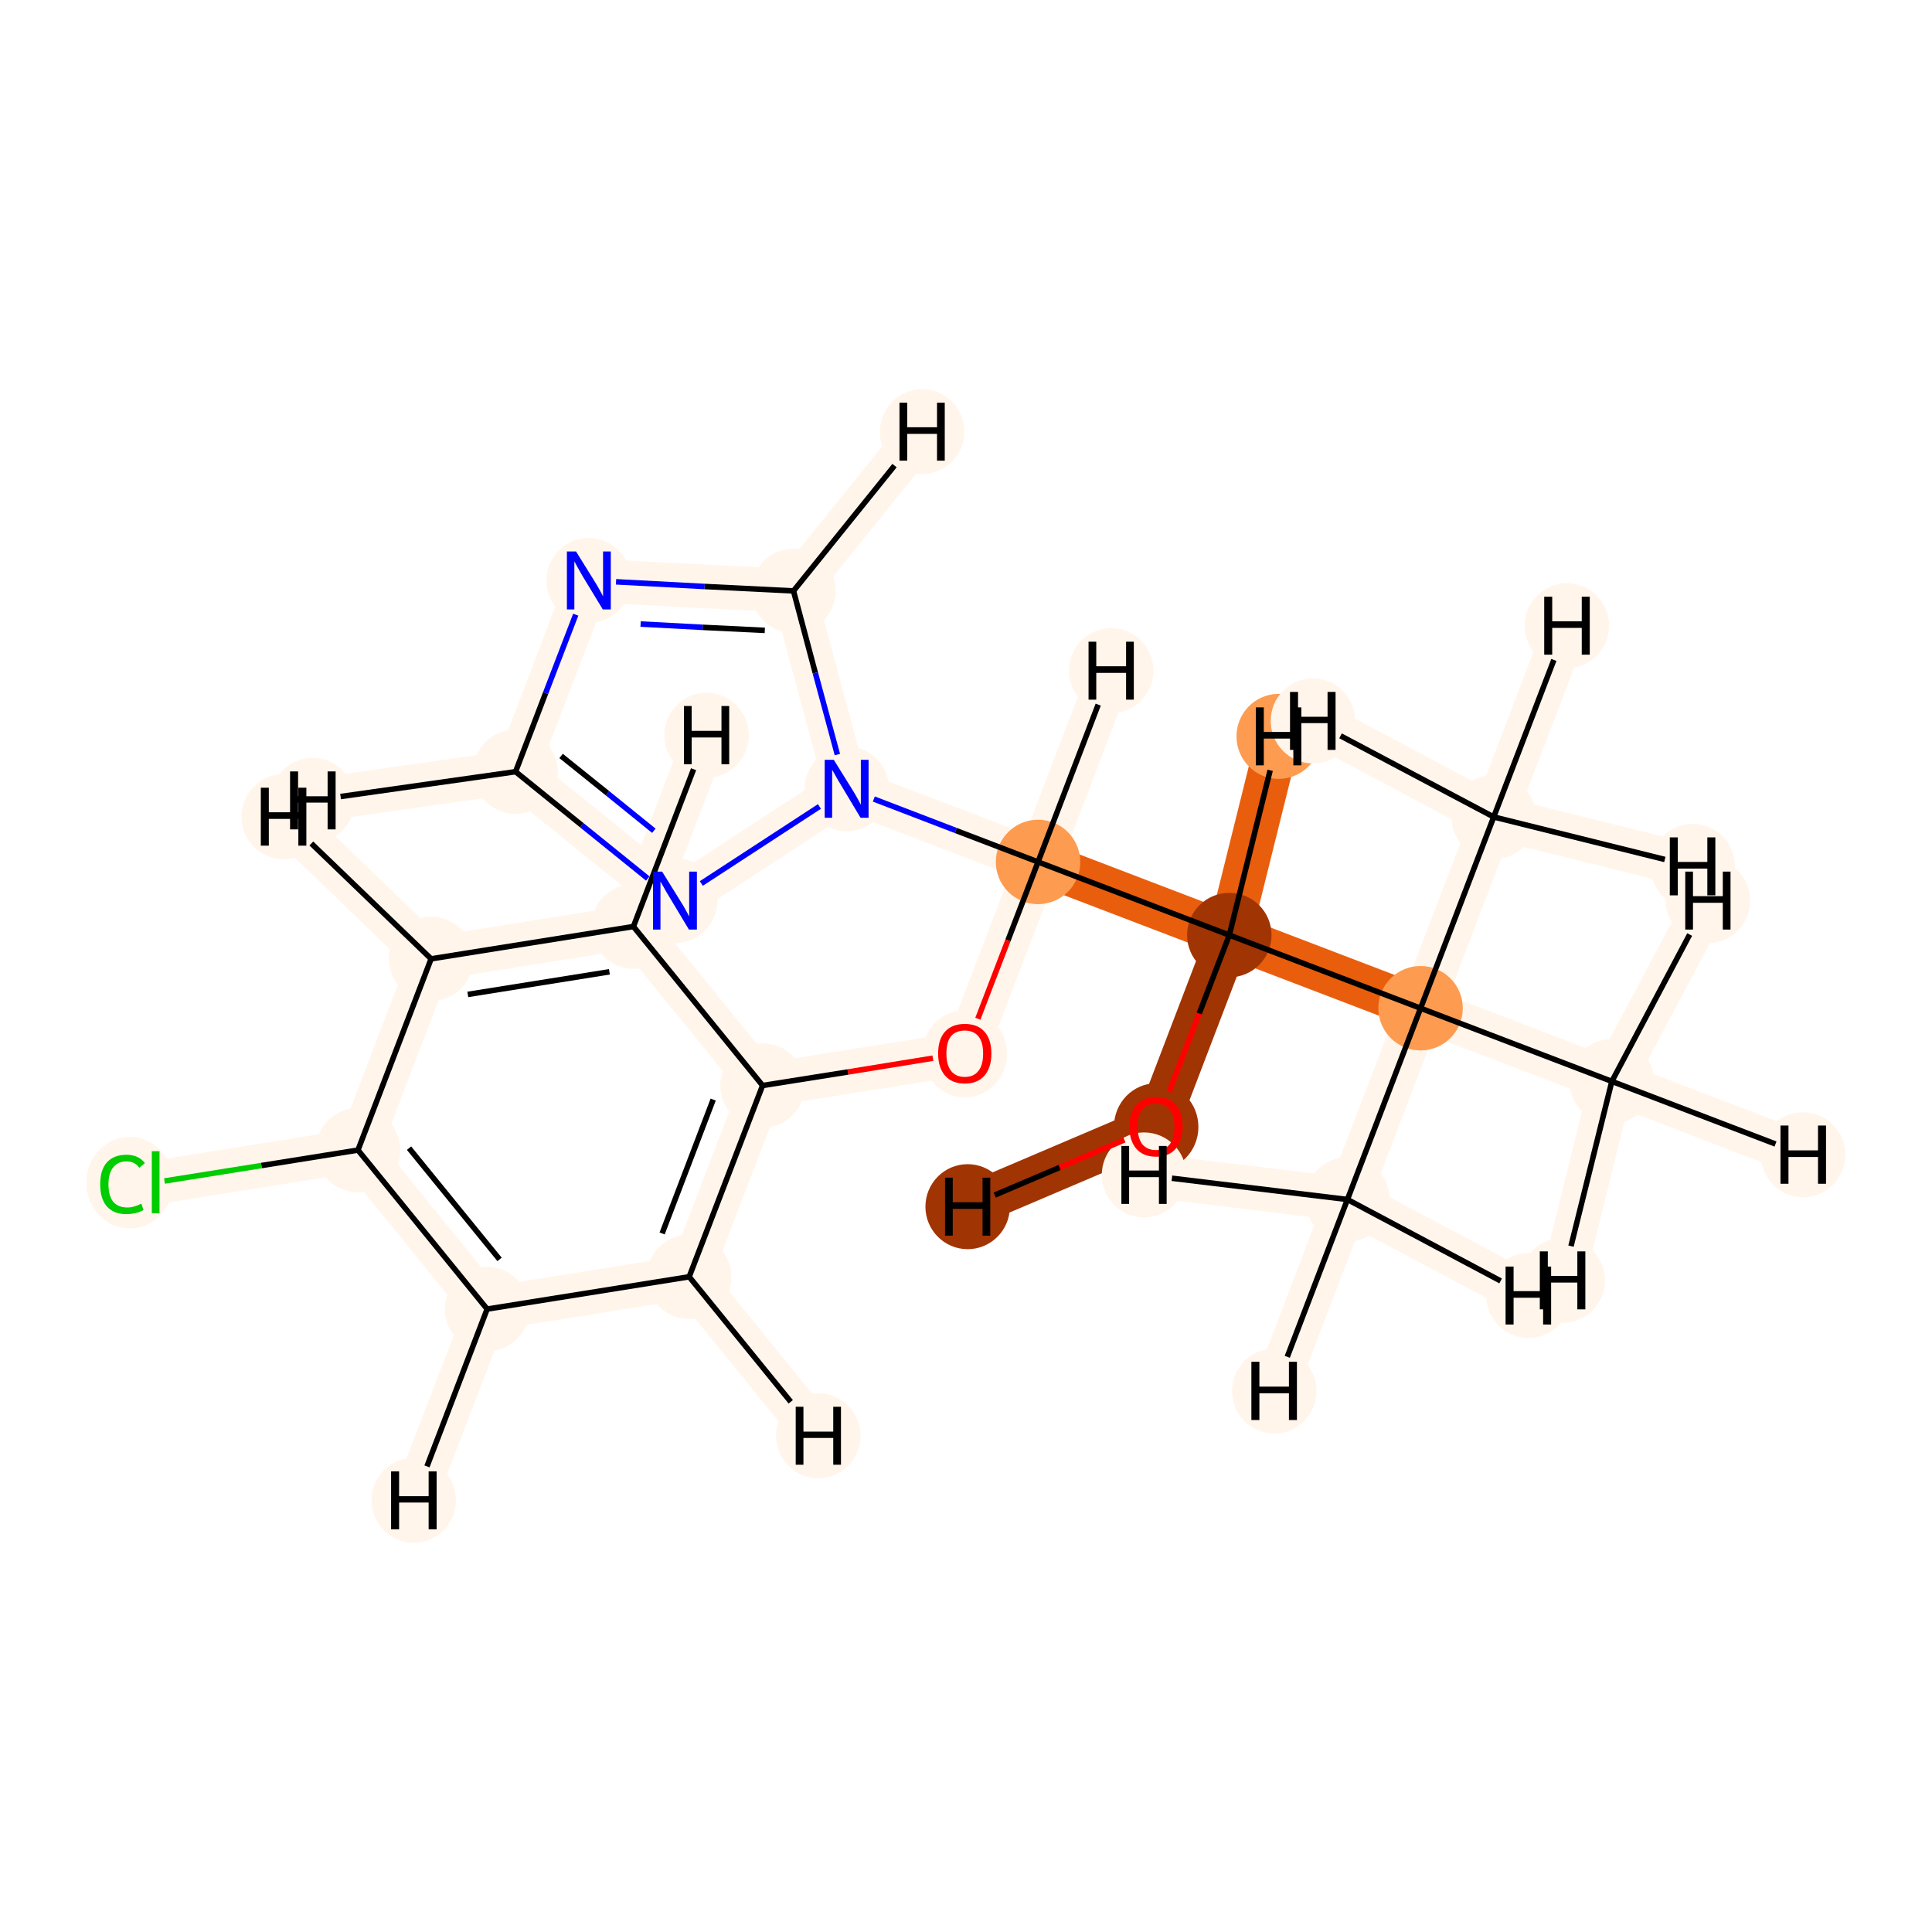 <?xml version='1.0' encoding='iso-8859-1'?>
<svg version='1.1' baseProfile='full'
              xmlns='http://www.w3.org/2000/svg'
                      xmlns:rdkit='http://www.rdkit.org/xml'
                      xmlns:xlink='http://www.w3.org/1999/xlink'
                  xml:space='preserve'
width='700px' height='700px' viewBox='0 0 700 700'>
<!-- END OF HEADER -->
<rect style='opacity:1.0;fill:#FFFFFF;stroke:none' width='700.0' height='700.0' x='0.0' y='0.0'> </rect>
<path d='M 418.9,408.1 L 445.4,338.8' style='fill:none;fill-rule:evenodd;stroke:#A13403;stroke-width:15.8px;stroke-linecap:butt;stroke-linejoin:miter;stroke-opacity:1' />
<path d='M 418.9,408.1 L 350.6,437.2' style='fill:none;fill-rule:evenodd;stroke:#A13403;stroke-width:15.8px;stroke-linecap:butt;stroke-linejoin:miter;stroke-opacity:1' />
<path d='M 445.4,338.8 L 514.7,365.3' style='fill:none;fill-rule:evenodd;stroke:#E95E0D;stroke-width:15.8px;stroke-linecap:butt;stroke-linejoin:miter;stroke-opacity:1' />
<path d='M 445.4,338.8 L 376.1,312.3' style='fill:none;fill-rule:evenodd;stroke:#E95E0D;stroke-width:15.8px;stroke-linecap:butt;stroke-linejoin:miter;stroke-opacity:1' />
<path d='M 445.4,338.8 L 463.3,266.8' style='fill:none;fill-rule:evenodd;stroke:#E95E0D;stroke-width:15.8px;stroke-linecap:butt;stroke-linejoin:miter;stroke-opacity:1' />
<path d='M 514.7,365.3 L 584.0,391.8' style='fill:none;fill-rule:evenodd;stroke:#FFF5EB;stroke-width:15.8px;stroke-linecap:butt;stroke-linejoin:miter;stroke-opacity:1' />
<path d='M 514.7,365.3 L 541.2,296.0' style='fill:none;fill-rule:evenodd;stroke:#FFF5EB;stroke-width:15.8px;stroke-linecap:butt;stroke-linejoin:miter;stroke-opacity:1' />
<path d='M 514.7,365.3 L 488.2,434.6' style='fill:none;fill-rule:evenodd;stroke:#FFF5EB;stroke-width:15.8px;stroke-linecap:butt;stroke-linejoin:miter;stroke-opacity:1' />
<path d='M 584.0,391.8 L 653.3,418.4' style='fill:none;fill-rule:evenodd;stroke:#FFF5EB;stroke-width:15.8px;stroke-linecap:butt;stroke-linejoin:miter;stroke-opacity:1' />
<path d='M 584.0,391.8 L 618.8,326.3' style='fill:none;fill-rule:evenodd;stroke:#FFF5EB;stroke-width:15.8px;stroke-linecap:butt;stroke-linejoin:miter;stroke-opacity:1' />
<path d='M 584.0,391.8 L 566.2,463.9' style='fill:none;fill-rule:evenodd;stroke:#FFF5EB;stroke-width:15.8px;stroke-linecap:butt;stroke-linejoin:miter;stroke-opacity:1' />
<path d='M 541.2,296.0 L 567.7,226.7' style='fill:none;fill-rule:evenodd;stroke:#FFF5EB;stroke-width:15.8px;stroke-linecap:butt;stroke-linejoin:miter;stroke-opacity:1' />
<path d='M 541.2,296.0 L 613.3,313.9' style='fill:none;fill-rule:evenodd;stroke:#FFF5EB;stroke-width:15.8px;stroke-linecap:butt;stroke-linejoin:miter;stroke-opacity:1' />
<path d='M 541.2,296.0 L 475.7,261.2' style='fill:none;fill-rule:evenodd;stroke:#FFF5EB;stroke-width:15.8px;stroke-linecap:butt;stroke-linejoin:miter;stroke-opacity:1' />
<path d='M 488.2,434.6 L 461.7,504.0' style='fill:none;fill-rule:evenodd;stroke:#FFF5EB;stroke-width:15.8px;stroke-linecap:butt;stroke-linejoin:miter;stroke-opacity:1' />
<path d='M 488.2,434.6 L 553.8,469.4' style='fill:none;fill-rule:evenodd;stroke:#FFF5EB;stroke-width:15.8px;stroke-linecap:butt;stroke-linejoin:miter;stroke-opacity:1' />
<path d='M 488.2,434.6 L 414.5,425.7' style='fill:none;fill-rule:evenodd;stroke:#FFF5EB;stroke-width:15.8px;stroke-linecap:butt;stroke-linejoin:miter;stroke-opacity:1' />
<path d='M 376.1,312.3 L 306.8,285.8' style='fill:none;fill-rule:evenodd;stroke:#FFF5EB;stroke-width:15.8px;stroke-linecap:butt;stroke-linejoin:miter;stroke-opacity:1' />
<path d='M 376.1,312.3 L 349.6,381.6' style='fill:none;fill-rule:evenodd;stroke:#FFF5EB;stroke-width:15.8px;stroke-linecap:butt;stroke-linejoin:miter;stroke-opacity:1' />
<path d='M 376.1,312.3 L 402.6,243.0' style='fill:none;fill-rule:evenodd;stroke:#FFF5EB;stroke-width:15.8px;stroke-linecap:butt;stroke-linejoin:miter;stroke-opacity:1' />
<path d='M 306.8,285.8 L 244.6,326.3' style='fill:none;fill-rule:evenodd;stroke:#FFF5EB;stroke-width:15.8px;stroke-linecap:butt;stroke-linejoin:miter;stroke-opacity:1' />
<path d='M 306.8,285.8 L 287.5,214.1' style='fill:none;fill-rule:evenodd;stroke:#FFF5EB;stroke-width:15.8px;stroke-linecap:butt;stroke-linejoin:miter;stroke-opacity:1' />
<path d='M 244.6,326.3 L 186.8,279.6' style='fill:none;fill-rule:evenodd;stroke:#FFF5EB;stroke-width:15.8px;stroke-linecap:butt;stroke-linejoin:miter;stroke-opacity:1' />
<path d='M 186.8,279.6 L 213.3,210.3' style='fill:none;fill-rule:evenodd;stroke:#FFF5EB;stroke-width:15.8px;stroke-linecap:butt;stroke-linejoin:miter;stroke-opacity:1' />
<path d='M 186.8,279.6 L 113.3,290.0' style='fill:none;fill-rule:evenodd;stroke:#FFF5EB;stroke-width:15.8px;stroke-linecap:butt;stroke-linejoin:miter;stroke-opacity:1' />
<path d='M 213.3,210.3 L 287.5,214.1' style='fill:none;fill-rule:evenodd;stroke:#FFF5EB;stroke-width:15.8px;stroke-linecap:butt;stroke-linejoin:miter;stroke-opacity:1' />
<path d='M 287.5,214.1 L 334.1,156.4' style='fill:none;fill-rule:evenodd;stroke:#FFF5EB;stroke-width:15.8px;stroke-linecap:butt;stroke-linejoin:miter;stroke-opacity:1' />
<path d='M 349.6,381.6 L 276.3,393.3' style='fill:none;fill-rule:evenodd;stroke:#FFF5EB;stroke-width:15.8px;stroke-linecap:butt;stroke-linejoin:miter;stroke-opacity:1' />
<path d='M 276.3,393.3 L 249.7,462.6' style='fill:none;fill-rule:evenodd;stroke:#FFF5EB;stroke-width:15.8px;stroke-linecap:butt;stroke-linejoin:miter;stroke-opacity:1' />
<path d='M 276.3,393.3 L 229.5,335.7' style='fill:none;fill-rule:evenodd;stroke:#FFF5EB;stroke-width:15.8px;stroke-linecap:butt;stroke-linejoin:miter;stroke-opacity:1' />
<path d='M 249.7,462.6 L 176.5,474.3' style='fill:none;fill-rule:evenodd;stroke:#FFF5EB;stroke-width:15.8px;stroke-linecap:butt;stroke-linejoin:miter;stroke-opacity:1' />
<path d='M 249.7,462.6 L 296.5,520.2' style='fill:none;fill-rule:evenodd;stroke:#FFF5EB;stroke-width:15.8px;stroke-linecap:butt;stroke-linejoin:miter;stroke-opacity:1' />
<path d='M 176.5,474.3 L 129.7,416.7' style='fill:none;fill-rule:evenodd;stroke:#FFF5EB;stroke-width:15.8px;stroke-linecap:butt;stroke-linejoin:miter;stroke-opacity:1' />
<path d='M 176.5,474.3 L 149.9,543.6' style='fill:none;fill-rule:evenodd;stroke:#FFF5EB;stroke-width:15.8px;stroke-linecap:butt;stroke-linejoin:miter;stroke-opacity:1' />
<path d='M 129.7,416.7 L 156.2,347.4' style='fill:none;fill-rule:evenodd;stroke:#FFF5EB;stroke-width:15.8px;stroke-linecap:butt;stroke-linejoin:miter;stroke-opacity:1' />
<path d='M 129.7,416.7 L 56.4,428.4' style='fill:none;fill-rule:evenodd;stroke:#FFF5EB;stroke-width:15.8px;stroke-linecap:butt;stroke-linejoin:miter;stroke-opacity:1' />
<path d='M 156.2,347.4 L 229.5,335.7' style='fill:none;fill-rule:evenodd;stroke:#FFF5EB;stroke-width:15.8px;stroke-linecap:butt;stroke-linejoin:miter;stroke-opacity:1' />
<path d='M 156.2,347.4 L 102.8,295.9' style='fill:none;fill-rule:evenodd;stroke:#FFF5EB;stroke-width:15.8px;stroke-linecap:butt;stroke-linejoin:miter;stroke-opacity:1' />
<path d='M 229.5,335.7 L 256.0,266.4' style='fill:none;fill-rule:evenodd;stroke:#FFF5EB;stroke-width:15.8px;stroke-linecap:butt;stroke-linejoin:miter;stroke-opacity:1' />
<ellipse cx='418.9' cy='408.3' rx='14.8' ry='15.3'  style='fill:#A13403;fill-rule:evenodd;stroke:#A13403;stroke-width:1.0px;stroke-linecap:butt;stroke-linejoin:miter;stroke-opacity:1' />
<ellipse cx='445.4' cy='338.8' rx='14.8' ry='14.8'  style='fill:#A13403;fill-rule:evenodd;stroke:#A13403;stroke-width:1.0px;stroke-linecap:butt;stroke-linejoin:miter;stroke-opacity:1' />
<ellipse cx='514.7' cy='365.3' rx='14.8' ry='14.8'  style='fill:#FD9C51;fill-rule:evenodd;stroke:#FD9C51;stroke-width:1.0px;stroke-linecap:butt;stroke-linejoin:miter;stroke-opacity:1' />
<ellipse cx='584.0' cy='391.8' rx='14.8' ry='14.8'  style='fill:#FFF5EB;fill-rule:evenodd;stroke:#FFF5EB;stroke-width:1.0px;stroke-linecap:butt;stroke-linejoin:miter;stroke-opacity:1' />
<ellipse cx='541.2' cy='296.0' rx='14.8' ry='14.8'  style='fill:#FFF5EB;fill-rule:evenodd;stroke:#FFF5EB;stroke-width:1.0px;stroke-linecap:butt;stroke-linejoin:miter;stroke-opacity:1' />
<ellipse cx='488.2' cy='434.6' rx='14.8' ry='14.8'  style='fill:#FFF5EB;fill-rule:evenodd;stroke:#FFF5EB;stroke-width:1.0px;stroke-linecap:butt;stroke-linejoin:miter;stroke-opacity:1' />
<ellipse cx='376.1' cy='312.3' rx='14.8' ry='14.8'  style='fill:#FD9C51;fill-rule:evenodd;stroke:#FD9C51;stroke-width:1.0px;stroke-linecap:butt;stroke-linejoin:miter;stroke-opacity:1' />
<ellipse cx='306.8' cy='285.8' rx='14.8' ry='14.9'  style='fill:#FFF5EB;fill-rule:evenodd;stroke:#FFF5EB;stroke-width:1.0px;stroke-linecap:butt;stroke-linejoin:miter;stroke-opacity:1' />
<ellipse cx='244.6' cy='326.3' rx='14.8' ry='14.9'  style='fill:#FFF5EB;fill-rule:evenodd;stroke:#FFF5EB;stroke-width:1.0px;stroke-linecap:butt;stroke-linejoin:miter;stroke-opacity:1' />
<ellipse cx='186.8' cy='279.6' rx='14.8' ry='14.8'  style='fill:#FFF5EB;fill-rule:evenodd;stroke:#FFF5EB;stroke-width:1.0px;stroke-linecap:butt;stroke-linejoin:miter;stroke-opacity:1' />
<ellipse cx='213.3' cy='210.3' rx='14.8' ry='14.9'  style='fill:#FFF5EB;fill-rule:evenodd;stroke:#FFF5EB;stroke-width:1.0px;stroke-linecap:butt;stroke-linejoin:miter;stroke-opacity:1' />
<ellipse cx='287.5' cy='214.1' rx='14.8' ry='14.8'  style='fill:#FFF5EB;fill-rule:evenodd;stroke:#FFF5EB;stroke-width:1.0px;stroke-linecap:butt;stroke-linejoin:miter;stroke-opacity:1' />
<ellipse cx='349.6' cy='381.8' rx='14.8' ry='15.3'  style='fill:#FFF5EB;fill-rule:evenodd;stroke:#FFF5EB;stroke-width:1.0px;stroke-linecap:butt;stroke-linejoin:miter;stroke-opacity:1' />
<ellipse cx='276.3' cy='393.3' rx='14.8' ry='14.8'  style='fill:#FFF5EB;fill-rule:evenodd;stroke:#FFF5EB;stroke-width:1.0px;stroke-linecap:butt;stroke-linejoin:miter;stroke-opacity:1' />
<ellipse cx='249.7' cy='462.6' rx='14.8' ry='14.8'  style='fill:#FFF5EB;fill-rule:evenodd;stroke:#FFF5EB;stroke-width:1.0px;stroke-linecap:butt;stroke-linejoin:miter;stroke-opacity:1' />
<ellipse cx='176.5' cy='474.3' rx='14.8' ry='14.8'  style='fill:#FFF5EB;fill-rule:evenodd;stroke:#FFF5EB;stroke-width:1.0px;stroke-linecap:butt;stroke-linejoin:miter;stroke-opacity:1' />
<ellipse cx='129.7' cy='416.7' rx='14.8' ry='14.8'  style='fill:#FFF5EB;fill-rule:evenodd;stroke:#FFF5EB;stroke-width:1.0px;stroke-linecap:butt;stroke-linejoin:miter;stroke-opacity:1' />
<ellipse cx='156.2' cy='347.4' rx='14.8' ry='14.8'  style='fill:#FFF5EB;fill-rule:evenodd;stroke:#FFF5EB;stroke-width:1.0px;stroke-linecap:butt;stroke-linejoin:miter;stroke-opacity:1' />
<ellipse cx='229.5' cy='335.7' rx='14.8' ry='14.8'  style='fill:#FFF5EB;fill-rule:evenodd;stroke:#FFF5EB;stroke-width:1.0px;stroke-linecap:butt;stroke-linejoin:miter;stroke-opacity:1' />
<ellipse cx='47.0' cy='428.5' rx='15.2' ry='16.1'  style='fill:#FFF5EB;fill-rule:evenodd;stroke:#FFF5EB;stroke-width:1.0px;stroke-linecap:butt;stroke-linejoin:miter;stroke-opacity:1' />
<ellipse cx='350.6' cy='437.2' rx='14.8' ry='14.9'  style='fill:#A13403;fill-rule:evenodd;stroke:#A13403;stroke-width:1.0px;stroke-linecap:butt;stroke-linejoin:miter;stroke-opacity:1' />
<ellipse cx='463.3' cy='266.8' rx='14.8' ry='14.9'  style='fill:#FD9C51;fill-rule:evenodd;stroke:#FD9C51;stroke-width:1.0px;stroke-linecap:butt;stroke-linejoin:miter;stroke-opacity:1' />
<ellipse cx='653.3' cy='418.4' rx='14.8' ry='14.9'  style='fill:#FFF5EB;fill-rule:evenodd;stroke:#FFF5EB;stroke-width:1.0px;stroke-linecap:butt;stroke-linejoin:miter;stroke-opacity:1' />
<ellipse cx='618.8' cy='326.3' rx='14.8' ry='14.9'  style='fill:#FFF5EB;fill-rule:evenodd;stroke:#FFF5EB;stroke-width:1.0px;stroke-linecap:butt;stroke-linejoin:miter;stroke-opacity:1' />
<ellipse cx='566.2' cy='463.9' rx='14.8' ry='14.9'  style='fill:#FFF5EB;fill-rule:evenodd;stroke:#FFF5EB;stroke-width:1.0px;stroke-linecap:butt;stroke-linejoin:miter;stroke-opacity:1' />
<ellipse cx='567.7' cy='226.7' rx='14.8' ry='14.9'  style='fill:#FFF5EB;fill-rule:evenodd;stroke:#FFF5EB;stroke-width:1.0px;stroke-linecap:butt;stroke-linejoin:miter;stroke-opacity:1' />
<ellipse cx='613.3' cy='313.9' rx='14.8' ry='14.9'  style='fill:#FFF5EB;fill-rule:evenodd;stroke:#FFF5EB;stroke-width:1.0px;stroke-linecap:butt;stroke-linejoin:miter;stroke-opacity:1' />
<ellipse cx='475.7' cy='261.2' rx='14.8' ry='14.9'  style='fill:#FFF5EB;fill-rule:evenodd;stroke:#FFF5EB;stroke-width:1.0px;stroke-linecap:butt;stroke-linejoin:miter;stroke-opacity:1' />
<ellipse cx='461.7' cy='504.0' rx='14.8' ry='14.9'  style='fill:#FFF5EB;fill-rule:evenodd;stroke:#FFF5EB;stroke-width:1.0px;stroke-linecap:butt;stroke-linejoin:miter;stroke-opacity:1' />
<ellipse cx='553.8' cy='469.4' rx='14.8' ry='14.9'  style='fill:#FFF5EB;fill-rule:evenodd;stroke:#FFF5EB;stroke-width:1.0px;stroke-linecap:butt;stroke-linejoin:miter;stroke-opacity:1' />
<ellipse cx='414.5' cy='425.7' rx='14.8' ry='14.9'  style='fill:#FFF5EB;fill-rule:evenodd;stroke:#FFF5EB;stroke-width:1.0px;stroke-linecap:butt;stroke-linejoin:miter;stroke-opacity:1' />
<ellipse cx='402.6' cy='243.0' rx='14.8' ry='14.9'  style='fill:#FFF5EB;fill-rule:evenodd;stroke:#FFF5EB;stroke-width:1.0px;stroke-linecap:butt;stroke-linejoin:miter;stroke-opacity:1' />
<ellipse cx='113.3' cy='290.0' rx='14.8' ry='14.9'  style='fill:#FFF5EB;fill-rule:evenodd;stroke:#FFF5EB;stroke-width:1.0px;stroke-linecap:butt;stroke-linejoin:miter;stroke-opacity:1' />
<ellipse cx='334.1' cy='156.4' rx='14.8' ry='14.9'  style='fill:#FFF5EB;fill-rule:evenodd;stroke:#FFF5EB;stroke-width:1.0px;stroke-linecap:butt;stroke-linejoin:miter;stroke-opacity:1' />
<ellipse cx='296.5' cy='520.2' rx='14.8' ry='14.9'  style='fill:#FFF5EB;fill-rule:evenodd;stroke:#FFF5EB;stroke-width:1.0px;stroke-linecap:butt;stroke-linejoin:miter;stroke-opacity:1' />
<ellipse cx='149.9' cy='543.6' rx='14.8' ry='14.9'  style='fill:#FFF5EB;fill-rule:evenodd;stroke:#FFF5EB;stroke-width:1.0px;stroke-linecap:butt;stroke-linejoin:miter;stroke-opacity:1' />
<ellipse cx='102.8' cy='295.9' rx='14.8' ry='14.9'  style='fill:#FFF5EB;fill-rule:evenodd;stroke:#FFF5EB;stroke-width:1.0px;stroke-linecap:butt;stroke-linejoin:miter;stroke-opacity:1' />
<ellipse cx='256.0' cy='266.4' rx='14.8' ry='14.9'  style='fill:#FFF5EB;fill-rule:evenodd;stroke:#FFF5EB;stroke-width:1.0px;stroke-linecap:butt;stroke-linejoin:miter;stroke-opacity:1' />
<path class='bond-0 atom-0 atom-1' d='M 423.6,395.6 L 434.5,367.2' style='fill:none;fill-rule:evenodd;stroke:#FF0000;stroke-width:2.0px;stroke-linecap:butt;stroke-linejoin:miter;stroke-opacity:1' />
<path class='bond-0 atom-0 atom-1' d='M 434.5,367.2 L 445.4,338.8' style='fill:none;fill-rule:evenodd;stroke:#000000;stroke-width:2.0px;stroke-linecap:butt;stroke-linejoin:miter;stroke-opacity:1' />
<path class='bond-21 atom-0 atom-20' d='M 407.4,413.0 L 383.9,423.0' style='fill:none;fill-rule:evenodd;stroke:#FF0000;stroke-width:2.0px;stroke-linecap:butt;stroke-linejoin:miter;stroke-opacity:1' />
<path class='bond-21 atom-0 atom-20' d='M 383.9,423.0 L 360.4,433.0' style='fill:none;fill-rule:evenodd;stroke:#000000;stroke-width:2.0px;stroke-linecap:butt;stroke-linejoin:miter;stroke-opacity:1' />
<path class='bond-1 atom-1 atom-2' d='M 445.4,338.8 L 514.7,365.3' style='fill:none;fill-rule:evenodd;stroke:#000000;stroke-width:2.0px;stroke-linecap:butt;stroke-linejoin:miter;stroke-opacity:1' />
<path class='bond-5 atom-1 atom-6' d='M 445.4,338.8 L 376.1,312.3' style='fill:none;fill-rule:evenodd;stroke:#000000;stroke-width:2.0px;stroke-linecap:butt;stroke-linejoin:miter;stroke-opacity:1' />
<path class='bond-22 atom-1 atom-21' d='M 445.4,338.8 L 460.2,279.1' style='fill:none;fill-rule:evenodd;stroke:#000000;stroke-width:2.0px;stroke-linecap:butt;stroke-linejoin:miter;stroke-opacity:1' />
<path class='bond-2 atom-2 atom-3' d='M 514.7,365.3 L 584.0,391.8' style='fill:none;fill-rule:evenodd;stroke:#000000;stroke-width:2.0px;stroke-linecap:butt;stroke-linejoin:miter;stroke-opacity:1' />
<path class='bond-3 atom-2 atom-4' d='M 514.7,365.3 L 541.2,296.0' style='fill:none;fill-rule:evenodd;stroke:#000000;stroke-width:2.0px;stroke-linecap:butt;stroke-linejoin:miter;stroke-opacity:1' />
<path class='bond-4 atom-2 atom-5' d='M 514.7,365.3 L 488.2,434.6' style='fill:none;fill-rule:evenodd;stroke:#000000;stroke-width:2.0px;stroke-linecap:butt;stroke-linejoin:miter;stroke-opacity:1' />
<path class='bond-23 atom-3 atom-22' d='M 584.0,391.8 L 643.3,414.5' style='fill:none;fill-rule:evenodd;stroke:#000000;stroke-width:2.0px;stroke-linecap:butt;stroke-linejoin:miter;stroke-opacity:1' />
<path class='bond-24 atom-3 atom-23' d='M 584.0,391.8 L 612.2,338.6' style='fill:none;fill-rule:evenodd;stroke:#000000;stroke-width:2.0px;stroke-linecap:butt;stroke-linejoin:miter;stroke-opacity:1' />
<path class='bond-25 atom-3 atom-24' d='M 584.0,391.8 L 569.2,451.5' style='fill:none;fill-rule:evenodd;stroke:#000000;stroke-width:2.0px;stroke-linecap:butt;stroke-linejoin:miter;stroke-opacity:1' />
<path class='bond-26 atom-4 atom-25' d='M 541.2,296.0 L 563.0,239.1' style='fill:none;fill-rule:evenodd;stroke:#000000;stroke-width:2.0px;stroke-linecap:butt;stroke-linejoin:miter;stroke-opacity:1' />
<path class='bond-27 atom-4 atom-26' d='M 541.2,296.0 L 603.2,311.4' style='fill:none;fill-rule:evenodd;stroke:#000000;stroke-width:2.0px;stroke-linecap:butt;stroke-linejoin:miter;stroke-opacity:1' />
<path class='bond-28 atom-4 atom-27' d='M 541.2,296.0 L 485.7,266.6' style='fill:none;fill-rule:evenodd;stroke:#000000;stroke-width:2.0px;stroke-linecap:butt;stroke-linejoin:miter;stroke-opacity:1' />
<path class='bond-29 atom-5 atom-28' d='M 488.2,434.6 L 466.4,491.6' style='fill:none;fill-rule:evenodd;stroke:#000000;stroke-width:2.0px;stroke-linecap:butt;stroke-linejoin:miter;stroke-opacity:1' />
<path class='bond-30 atom-5 atom-29' d='M 488.2,434.6 L 543.7,464.1' style='fill:none;fill-rule:evenodd;stroke:#000000;stroke-width:2.0px;stroke-linecap:butt;stroke-linejoin:miter;stroke-opacity:1' />
<path class='bond-31 atom-5 atom-30' d='M 488.2,434.6 L 424.6,426.9' style='fill:none;fill-rule:evenodd;stroke:#000000;stroke-width:2.0px;stroke-linecap:butt;stroke-linejoin:miter;stroke-opacity:1' />
<path class='bond-6 atom-6 atom-7' d='M 376.1,312.3 L 346.3,300.9' style='fill:none;fill-rule:evenodd;stroke:#000000;stroke-width:2.0px;stroke-linecap:butt;stroke-linejoin:miter;stroke-opacity:1' />
<path class='bond-6 atom-6 atom-7' d='M 346.3,300.9 L 316.6,289.5' style='fill:none;fill-rule:evenodd;stroke:#0000FF;stroke-width:2.0px;stroke-linecap:butt;stroke-linejoin:miter;stroke-opacity:1' />
<path class='bond-11 atom-6 atom-12' d='M 376.1,312.3 L 365.2,340.7' style='fill:none;fill-rule:evenodd;stroke:#000000;stroke-width:2.0px;stroke-linecap:butt;stroke-linejoin:miter;stroke-opacity:1' />
<path class='bond-11 atom-6 atom-12' d='M 365.2,340.7 L 354.3,369.1' style='fill:none;fill-rule:evenodd;stroke:#FF0000;stroke-width:2.0px;stroke-linecap:butt;stroke-linejoin:miter;stroke-opacity:1' />
<path class='bond-32 atom-6 atom-31' d='M 376.1,312.3 L 397.9,255.3' style='fill:none;fill-rule:evenodd;stroke:#000000;stroke-width:2.0px;stroke-linecap:butt;stroke-linejoin:miter;stroke-opacity:1' />
<path class='bond-7 atom-7 atom-8' d='M 296.9,292.2 L 254.1,320.1' style='fill:none;fill-rule:evenodd;stroke:#0000FF;stroke-width:2.0px;stroke-linecap:butt;stroke-linejoin:miter;stroke-opacity:1' />
<path class='bond-19 atom-11 atom-7' d='M 287.5,214.1 L 295.4,243.8' style='fill:none;fill-rule:evenodd;stroke:#000000;stroke-width:2.0px;stroke-linecap:butt;stroke-linejoin:miter;stroke-opacity:1' />
<path class='bond-19 atom-11 atom-7' d='M 295.4,243.8 L 303.4,273.4' style='fill:none;fill-rule:evenodd;stroke:#0000FF;stroke-width:2.0px;stroke-linecap:butt;stroke-linejoin:miter;stroke-opacity:1' />
<path class='bond-8 atom-8 atom-9' d='M 234.7,318.3 L 210.8,299.0' style='fill:none;fill-rule:evenodd;stroke:#0000FF;stroke-width:2.0px;stroke-linecap:butt;stroke-linejoin:miter;stroke-opacity:1' />
<path class='bond-8 atom-8 atom-9' d='M 210.8,299.0 L 186.8,279.6' style='fill:none;fill-rule:evenodd;stroke:#000000;stroke-width:2.0px;stroke-linecap:butt;stroke-linejoin:miter;stroke-opacity:1' />
<path class='bond-8 atom-8 atom-9' d='M 236.9,301.0 L 220.1,287.4' style='fill:none;fill-rule:evenodd;stroke:#0000FF;stroke-width:2.0px;stroke-linecap:butt;stroke-linejoin:miter;stroke-opacity:1' />
<path class='bond-8 atom-8 atom-9' d='M 220.1,287.4 L 203.3,273.9' style='fill:none;fill-rule:evenodd;stroke:#000000;stroke-width:2.0px;stroke-linecap:butt;stroke-linejoin:miter;stroke-opacity:1' />
<path class='bond-9 atom-9 atom-10' d='M 186.8,279.6 L 197.7,251.1' style='fill:none;fill-rule:evenodd;stroke:#000000;stroke-width:2.0px;stroke-linecap:butt;stroke-linejoin:miter;stroke-opacity:1' />
<path class='bond-9 atom-9 atom-10' d='M 197.7,251.1 L 208.6,222.7' style='fill:none;fill-rule:evenodd;stroke:#0000FF;stroke-width:2.0px;stroke-linecap:butt;stroke-linejoin:miter;stroke-opacity:1' />
<path class='bond-33 atom-9 atom-32' d='M 186.8,279.6 L 123.4,288.6' style='fill:none;fill-rule:evenodd;stroke:#000000;stroke-width:2.0px;stroke-linecap:butt;stroke-linejoin:miter;stroke-opacity:1' />
<path class='bond-10 atom-10 atom-11' d='M 223.2,210.8 L 255.3,212.5' style='fill:none;fill-rule:evenodd;stroke:#0000FF;stroke-width:2.0px;stroke-linecap:butt;stroke-linejoin:miter;stroke-opacity:1' />
<path class='bond-10 atom-10 atom-11' d='M 255.3,212.5 L 287.5,214.1' style='fill:none;fill-rule:evenodd;stroke:#000000;stroke-width:2.0px;stroke-linecap:butt;stroke-linejoin:miter;stroke-opacity:1' />
<path class='bond-10 atom-10 atom-11' d='M 232.1,226.1 L 254.6,227.3' style='fill:none;fill-rule:evenodd;stroke:#0000FF;stroke-width:2.0px;stroke-linecap:butt;stroke-linejoin:miter;stroke-opacity:1' />
<path class='bond-10 atom-10 atom-11' d='M 254.6,227.3 L 277.1,228.4' style='fill:none;fill-rule:evenodd;stroke:#000000;stroke-width:2.0px;stroke-linecap:butt;stroke-linejoin:miter;stroke-opacity:1' />
<path class='bond-34 atom-11 atom-33' d='M 287.5,214.1 L 324.1,168.7' style='fill:none;fill-rule:evenodd;stroke:#000000;stroke-width:2.0px;stroke-linecap:butt;stroke-linejoin:miter;stroke-opacity:1' />
<path class='bond-12 atom-12 atom-13' d='M 338.0,383.4 L 307.2,388.4' style='fill:none;fill-rule:evenodd;stroke:#FF0000;stroke-width:2.0px;stroke-linecap:butt;stroke-linejoin:miter;stroke-opacity:1' />
<path class='bond-12 atom-12 atom-13' d='M 307.2,388.4 L 276.3,393.3' style='fill:none;fill-rule:evenodd;stroke:#000000;stroke-width:2.0px;stroke-linecap:butt;stroke-linejoin:miter;stroke-opacity:1' />
<path class='bond-13 atom-13 atom-14' d='M 276.3,393.3 L 249.7,462.6' style='fill:none;fill-rule:evenodd;stroke:#000000;stroke-width:2.0px;stroke-linecap:butt;stroke-linejoin:miter;stroke-opacity:1' />
<path class='bond-13 atom-13 atom-14' d='M 258.4,398.4 L 239.9,446.9' style='fill:none;fill-rule:evenodd;stroke:#000000;stroke-width:2.0px;stroke-linecap:butt;stroke-linejoin:miter;stroke-opacity:1' />
<path class='bond-20 atom-18 atom-13' d='M 229.5,335.7 L 276.3,393.3' style='fill:none;fill-rule:evenodd;stroke:#000000;stroke-width:2.0px;stroke-linecap:butt;stroke-linejoin:miter;stroke-opacity:1' />
<path class='bond-14 atom-14 atom-15' d='M 249.7,462.6 L 176.5,474.3' style='fill:none;fill-rule:evenodd;stroke:#000000;stroke-width:2.0px;stroke-linecap:butt;stroke-linejoin:miter;stroke-opacity:1' />
<path class='bond-35 atom-14 atom-34' d='M 249.7,462.6 L 286.5,507.9' style='fill:none;fill-rule:evenodd;stroke:#000000;stroke-width:2.0px;stroke-linecap:butt;stroke-linejoin:miter;stroke-opacity:1' />
<path class='bond-15 atom-15 atom-16' d='M 176.5,474.3 L 129.7,416.7' style='fill:none;fill-rule:evenodd;stroke:#000000;stroke-width:2.0px;stroke-linecap:butt;stroke-linejoin:miter;stroke-opacity:1' />
<path class='bond-15 atom-15 atom-16' d='M 181.0,456.3 L 148.2,416.0' style='fill:none;fill-rule:evenodd;stroke:#000000;stroke-width:2.0px;stroke-linecap:butt;stroke-linejoin:miter;stroke-opacity:1' />
<path class='bond-36 atom-15 atom-35' d='M 176.5,474.3 L 154.7,531.3' style='fill:none;fill-rule:evenodd;stroke:#000000;stroke-width:2.0px;stroke-linecap:butt;stroke-linejoin:miter;stroke-opacity:1' />
<path class='bond-16 atom-16 atom-17' d='M 129.7,416.7 L 156.2,347.4' style='fill:none;fill-rule:evenodd;stroke:#000000;stroke-width:2.0px;stroke-linecap:butt;stroke-linejoin:miter;stroke-opacity:1' />
<path class='bond-18 atom-16 atom-19' d='M 129.7,416.7 L 94.7,422.3' style='fill:none;fill-rule:evenodd;stroke:#000000;stroke-width:2.0px;stroke-linecap:butt;stroke-linejoin:miter;stroke-opacity:1' />
<path class='bond-18 atom-16 atom-19' d='M 94.7,422.3 L 59.6,427.9' style='fill:none;fill-rule:evenodd;stroke:#00CC00;stroke-width:2.0px;stroke-linecap:butt;stroke-linejoin:miter;stroke-opacity:1' />
<path class='bond-17 atom-17 atom-18' d='M 156.2,347.4 L 229.5,335.7' style='fill:none;fill-rule:evenodd;stroke:#000000;stroke-width:2.0px;stroke-linecap:butt;stroke-linejoin:miter;stroke-opacity:1' />
<path class='bond-17 atom-17 atom-18' d='M 169.5,360.3 L 220.8,352.1' style='fill:none;fill-rule:evenodd;stroke:#000000;stroke-width:2.0px;stroke-linecap:butt;stroke-linejoin:miter;stroke-opacity:1' />
<path class='bond-37 atom-17 atom-36' d='M 156.2,347.4 L 112.8,305.6' style='fill:none;fill-rule:evenodd;stroke:#000000;stroke-width:2.0px;stroke-linecap:butt;stroke-linejoin:miter;stroke-opacity:1' />
<path class='bond-38 atom-18 atom-37' d='M 229.5,335.7 L 251.3,278.7' style='fill:none;fill-rule:evenodd;stroke:#000000;stroke-width:2.0px;stroke-linecap:butt;stroke-linejoin:miter;stroke-opacity:1' />
<path  class='atom-0' d='M 409.2 408.2
Q 409.2 403.1, 411.7 400.3
Q 414.2 397.5, 418.9 397.5
Q 423.5 397.5, 426.0 400.3
Q 428.5 403.1, 428.5 408.2
Q 428.5 413.3, 426.0 416.2
Q 423.5 419.1, 418.9 419.1
Q 414.2 419.1, 411.7 416.2
Q 409.2 413.3, 409.2 408.2
M 418.9 416.7
Q 422.1 416.7, 423.8 414.6
Q 425.5 412.4, 425.5 408.2
Q 425.5 404.1, 423.8 402.0
Q 422.1 399.9, 418.9 399.9
Q 415.7 399.9, 413.9 401.9
Q 412.2 404.0, 412.2 408.2
Q 412.2 412.4, 413.9 414.6
Q 415.7 416.7, 418.9 416.7
' fill='#FF0000'/>
<path  class='atom-7' d='M 302.1 275.3
L 309.0 286.4
Q 309.7 287.5, 310.8 289.5
Q 311.9 291.5, 311.9 291.6
L 311.9 275.3
L 314.7 275.3
L 314.7 296.3
L 311.8 296.3
L 304.5 284.1
Q 303.6 282.7, 302.7 281.0
Q 301.8 279.4, 301.5 278.9
L 301.5 296.3
L 298.8 296.3
L 298.8 275.3
L 302.1 275.3
' fill='#0000FF'/>
<path  class='atom-8' d='M 239.9 315.8
L 246.8 326.9
Q 247.5 328.0, 248.6 330.0
Q 249.7 332.0, 249.7 332.1
L 249.7 315.8
L 252.5 315.8
L 252.5 336.8
L 249.6 336.8
L 242.3 324.6
Q 241.4 323.2, 240.5 321.5
Q 239.6 319.9, 239.3 319.4
L 239.3 336.8
L 236.6 336.8
L 236.6 315.8
L 239.9 315.8
' fill='#0000FF'/>
<path  class='atom-10' d='M 208.7 199.8
L 215.6 210.9
Q 216.3 212.0, 217.4 214.0
Q 218.5 216.0, 218.5 216.1
L 218.5 199.8
L 221.3 199.8
L 221.3 220.8
L 218.4 220.8
L 211.0 208.6
Q 210.2 207.2, 209.3 205.6
Q 208.4 204.0, 208.1 203.4
L 208.1 220.8
L 205.4 220.8
L 205.4 199.8
L 208.7 199.8
' fill='#0000FF'/>
<path  class='atom-12' d='M 339.9 381.7
Q 339.9 376.6, 342.4 373.8
Q 344.9 371.0, 349.6 371.0
Q 354.2 371.0, 356.7 373.8
Q 359.2 376.6, 359.2 381.7
Q 359.2 386.8, 356.7 389.7
Q 354.2 392.6, 349.6 392.6
Q 344.9 392.6, 342.4 389.7
Q 339.9 386.8, 339.9 381.7
M 349.6 390.2
Q 352.8 390.2, 354.5 388.0
Q 356.2 385.9, 356.2 381.7
Q 356.2 377.5, 354.5 375.5
Q 352.8 373.4, 349.6 373.4
Q 346.3 373.4, 344.6 375.4
Q 342.9 377.5, 342.9 381.7
Q 342.9 385.9, 344.6 388.0
Q 346.3 390.2, 349.6 390.2
' fill='#FF0000'/>
<path  class='atom-19' d='M 36.3 429.1
Q 36.3 423.9, 38.7 421.2
Q 41.2 418.4, 45.8 418.4
Q 50.2 418.4, 52.5 421.4
L 50.5 423.1
Q 48.8 420.8, 45.8 420.8
Q 42.7 420.8, 41.0 423.0
Q 39.3 425.1, 39.3 429.1
Q 39.3 433.3, 41.0 435.4
Q 42.8 437.5, 46.2 437.5
Q 48.5 437.5, 51.2 436.1
L 52.0 438.4
Q 50.9 439.1, 49.2 439.5
Q 47.6 439.9, 45.7 439.9
Q 41.2 439.9, 38.7 437.1
Q 36.3 434.3, 36.3 429.1
' fill='#00CC00'/>
<path  class='atom-19' d='M 55.0 417.1
L 57.8 417.1
L 57.8 439.6
L 55.0 439.6
L 55.0 417.1
' fill='#00CC00'/>
<path  class='atom-20' d='M 342.4 426.7
L 345.2 426.7
L 345.2 435.6
L 356.0 435.6
L 356.0 426.7
L 358.8 426.7
L 358.8 447.7
L 356.0 447.7
L 356.0 438.0
L 345.2 438.0
L 345.2 447.7
L 342.4 447.7
L 342.4 426.7
' fill='#000000'/>
<path  class='atom-21' d='M 455.0 256.3
L 457.9 256.3
L 457.9 265.2
L 468.6 265.2
L 468.6 256.3
L 471.5 256.3
L 471.5 277.3
L 468.6 277.3
L 468.6 267.6
L 457.9 267.6
L 457.9 277.3
L 455.0 277.3
L 455.0 256.3
' fill='#000000'/>
<path  class='atom-22' d='M 645.1 407.8
L 648.0 407.8
L 648.0 416.8
L 658.7 416.8
L 658.7 407.8
L 661.6 407.8
L 661.6 428.9
L 658.7 428.9
L 658.7 419.2
L 648.0 419.2
L 648.0 428.9
L 645.1 428.9
L 645.1 407.8
' fill='#000000'/>
<path  class='atom-23' d='M 610.6 315.8
L 613.4 315.8
L 613.4 324.7
L 624.2 324.7
L 624.2 315.8
L 627.0 315.8
L 627.0 336.8
L 624.2 336.8
L 624.2 327.1
L 613.4 327.1
L 613.4 336.8
L 610.6 336.8
L 610.6 315.8
' fill='#000000'/>
<path  class='atom-24' d='M 557.9 453.4
L 560.8 453.4
L 560.8 462.3
L 571.5 462.3
L 571.5 453.4
L 574.4 453.4
L 574.4 474.4
L 571.5 474.4
L 571.5 464.7
L 560.8 464.7
L 560.8 474.4
L 557.9 474.4
L 557.9 453.4
' fill='#000000'/>
<path  class='atom-25' d='M 559.5 216.2
L 562.4 216.2
L 562.4 225.1
L 573.1 225.1
L 573.1 216.2
L 576.0 216.2
L 576.0 237.2
L 573.1 237.2
L 573.1 227.5
L 562.4 227.5
L 562.4 237.2
L 559.5 237.2
L 559.5 216.2
' fill='#000000'/>
<path  class='atom-26' d='M 605.0 303.4
L 607.9 303.4
L 607.9 312.3
L 618.6 312.3
L 618.6 303.4
L 621.5 303.4
L 621.5 324.4
L 618.6 324.4
L 618.6 314.7
L 607.9 314.7
L 607.9 324.4
L 605.0 324.4
L 605.0 303.4
' fill='#000000'/>
<path  class='atom-27' d='M 467.4 250.7
L 470.3 250.7
L 470.3 259.7
L 481.0 259.7
L 481.0 250.7
L 483.9 250.7
L 483.9 271.7
L 481.0 271.7
L 481.0 262.0
L 470.3 262.0
L 470.3 271.7
L 467.4 271.7
L 467.4 250.7
' fill='#000000'/>
<path  class='atom-28' d='M 453.4 493.4
L 456.3 493.4
L 456.3 502.4
L 467.0 502.4
L 467.0 493.4
L 469.9 493.4
L 469.9 514.5
L 467.0 514.5
L 467.0 504.8
L 456.3 504.8
L 456.3 514.5
L 453.4 514.5
L 453.4 493.4
' fill='#000000'/>
<path  class='atom-29' d='M 545.5 458.9
L 548.4 458.9
L 548.4 467.8
L 559.1 467.8
L 559.1 458.9
L 562.0 458.9
L 562.0 479.9
L 559.1 479.9
L 559.1 470.2
L 548.4 470.2
L 548.4 479.9
L 545.5 479.9
L 545.5 458.9
' fill='#000000'/>
<path  class='atom-30' d='M 406.3 415.2
L 409.1 415.2
L 409.1 424.1
L 419.9 424.1
L 419.9 415.2
L 422.7 415.2
L 422.7 436.2
L 419.9 436.2
L 419.9 426.5
L 409.1 426.5
L 409.1 436.2
L 406.3 436.2
L 406.3 415.2
' fill='#000000'/>
<path  class='atom-31' d='M 394.4 232.5
L 397.2 232.5
L 397.2 241.4
L 408.0 241.4
L 408.0 232.5
L 410.8 232.5
L 410.8 253.5
L 408.0 253.5
L 408.0 243.8
L 397.2 243.8
L 397.2 253.5
L 394.4 253.5
L 394.4 232.5
' fill='#000000'/>
<path  class='atom-32' d='M 105.1 279.5
L 108.0 279.5
L 108.0 288.5
L 118.7 288.5
L 118.7 279.5
L 121.6 279.5
L 121.6 300.5
L 118.7 300.5
L 118.7 290.8
L 108.0 290.8
L 108.0 300.5
L 105.1 300.5
L 105.1 279.5
' fill='#000000'/>
<path  class='atom-33' d='M 325.9 145.9
L 328.7 145.9
L 328.7 154.8
L 339.5 154.8
L 339.5 145.9
L 342.3 145.9
L 342.3 166.9
L 339.5 166.9
L 339.5 157.2
L 328.7 157.2
L 328.7 166.9
L 325.9 166.9
L 325.9 145.9
' fill='#000000'/>
<path  class='atom-34' d='M 288.3 509.7
L 291.1 509.7
L 291.1 518.7
L 301.9 518.7
L 301.9 509.7
L 304.7 509.7
L 304.7 530.7
L 301.9 530.7
L 301.9 521.0
L 291.1 521.0
L 291.1 530.7
L 288.3 530.7
L 288.3 509.7
' fill='#000000'/>
<path  class='atom-35' d='M 141.7 533.1
L 144.6 533.1
L 144.6 542.1
L 155.3 542.1
L 155.3 533.1
L 158.2 533.1
L 158.2 554.1
L 155.3 554.1
L 155.3 544.4
L 144.6 544.4
L 144.6 554.1
L 141.7 554.1
L 141.7 533.1
' fill='#000000'/>
<path  class='atom-36' d='M 94.5 285.4
L 97.4 285.4
L 97.4 294.3
L 108.1 294.3
L 108.1 285.4
L 111.0 285.4
L 111.0 306.4
L 108.1 306.4
L 108.1 296.7
L 97.4 296.7
L 97.4 306.4
L 94.5 306.4
L 94.5 285.4
' fill='#000000'/>
<path  class='atom-37' d='M 247.8 255.8
L 250.6 255.8
L 250.6 264.8
L 261.4 264.8
L 261.4 255.8
L 264.2 255.8
L 264.2 276.9
L 261.4 276.9
L 261.4 267.2
L 250.6 267.2
L 250.6 276.9
L 247.8 276.9
L 247.8 255.8
' fill='#000000'/>
</svg>
